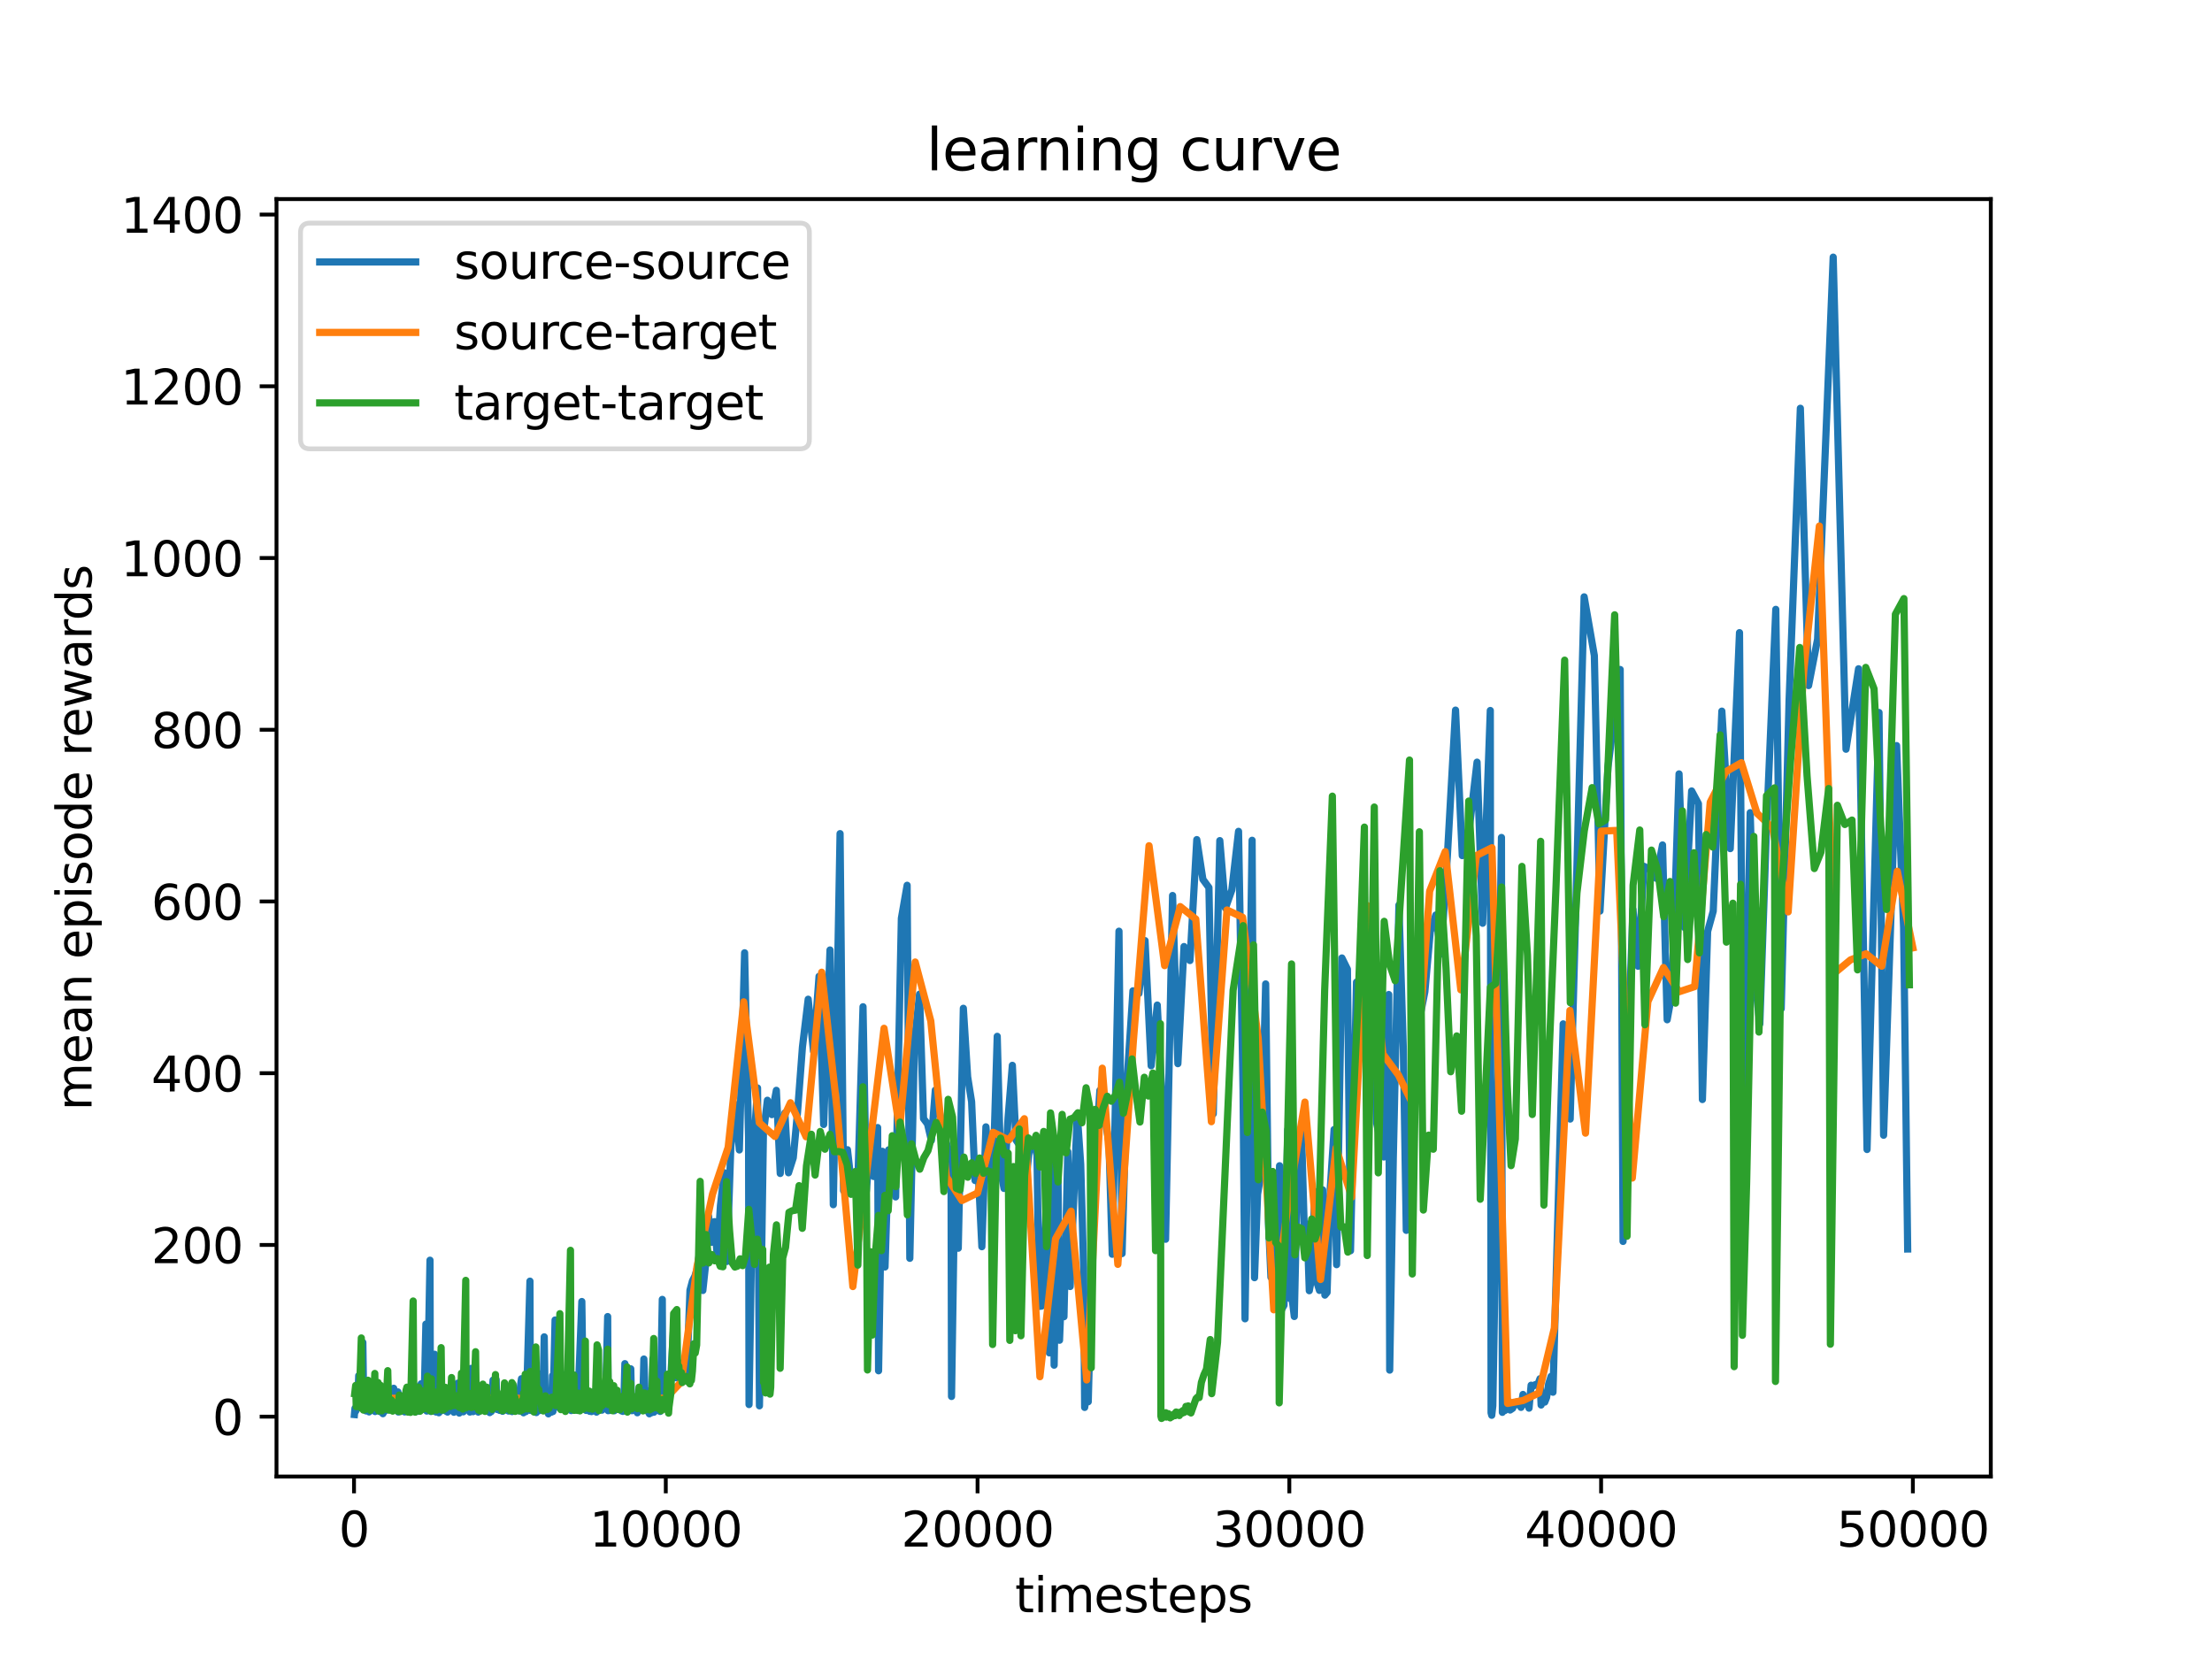 <?xml version="1.0" encoding="utf-8" standalone="no"?>
<!DOCTYPE svg PUBLIC "-//W3C//DTD SVG 1.1//EN"
  "http://www.w3.org/Graphics/SVG/1.1/DTD/svg11.dtd">
<svg xmlns:xlink="http://www.w3.org/1999/xlink" width="460.8pt" height="345.6pt" viewBox="0 0 460.8 345.6" xmlns="http://www.w3.org/2000/svg" version="1.1">
 <defs>
  <style type="text/css">*{stroke-linejoin: round; stroke-linecap: butt}</style>
 </defs>
 <g id="figure_1">
  <g id="patch_1">
   <path d="M 0 345.6 
L 460.8 345.6 
L 460.8 0 
L 0 0 
z
" style="fill: #ffffff"/>
  </g>
  <g id="axes_1">
   <g id="patch_2">
    <path d="M 57.6 307.584 
L 414.72 307.584 
L 414.72 41.472 
L 57.6 41.472 
z
" style="fill: #ffffff"/>
   </g>
   <g id="matplotlib.axis_1">
    <g id="xtick_1">
     <g id="line2d_1">
      <defs>
       <path id="mcdc550fdd4" d="M 0 0 
L 0 3.5 
" style="stroke: #000000; stroke-width: 0.8"/>
      </defs>
      <g>
       <use xlink:href="#mcdc550fdd4" x="73.748" y="307.584" style="stroke: #000000; stroke-width: 0.8"/>
      </g>
     </g>
     <g id="text_1">
      <!-- 0 -->
      <g transform="translate(70.567 322.182) scale(0.1 -0.1)">
       <defs>
        <path id="DejaVuSans-30" d="M 2034 4250 
Q 1547 4250 1301 3770 
Q 1056 3291 1056 2328 
Q 1056 1369 1301 889 
Q 1547 409 2034 409 
Q 2525 409 2770 889 
Q 3016 1369 3016 2328 
Q 3016 3291 2770 3770 
Q 2525 4250 2034 4250 
z
M 2034 4750 
Q 2819 4750 3233 4129 
Q 3647 3509 3647 2328 
Q 3647 1150 3233 529 
Q 2819 -91 2034 -91 
Q 1250 -91 836 529 
Q 422 1150 422 2328 
Q 422 3509 836 4129 
Q 1250 4750 2034 4750 
z
" transform="scale(0.016)"/>
       </defs>
       <use xlink:href="#DejaVuSans-30"/>
      </g>
     </g>
    </g>
    <g id="xtick_2">
     <g id="line2d_2">
      <g>
       <use xlink:href="#mcdc550fdd4" x="138.696" y="307.584" style="stroke: #000000; stroke-width: 0.8"/>
      </g>
     </g>
     <g id="text_2">
      <!-- 10000 -->
      <g transform="translate(122.79 322.182) scale(0.1 -0.1)">
       <defs>
        <path id="DejaVuSans-31" d="M 794 531 
L 1825 531 
L 1825 4091 
L 703 3866 
L 703 4441 
L 1819 4666 
L 2450 4666 
L 2450 531 
L 3481 531 
L 3481 0 
L 794 0 
L 794 531 
z
" transform="scale(0.016)"/>
       </defs>
       <use xlink:href="#DejaVuSans-31"/>
       <use xlink:href="#DejaVuSans-30" x="63.623"/>
       <use xlink:href="#DejaVuSans-30" x="127.246"/>
       <use xlink:href="#DejaVuSans-30" x="190.869"/>
       <use xlink:href="#DejaVuSans-30" x="254.492"/>
      </g>
     </g>
    </g>
    <g id="xtick_3">
     <g id="line2d_3">
      <g>
       <use xlink:href="#mcdc550fdd4" x="203.644" y="307.584" style="stroke: #000000; stroke-width: 0.8"/>
      </g>
     </g>
     <g id="text_3">
      <!-- 20000 -->
      <g transform="translate(187.738 322.182) scale(0.1 -0.1)">
       <defs>
        <path id="DejaVuSans-32" d="M 1228 531 
L 3431 531 
L 3431 0 
L 469 0 
L 469 531 
Q 828 903 1448 1529 
Q 2069 2156 2228 2338 
Q 2531 2678 2651 2914 
Q 2772 3150 2772 3378 
Q 2772 3750 2511 3984 
Q 2250 4219 1831 4219 
Q 1534 4219 1204 4116 
Q 875 4013 500 3803 
L 500 4441 
Q 881 4594 1212 4672 
Q 1544 4750 1819 4750 
Q 2544 4750 2975 4387 
Q 3406 4025 3406 3419 
Q 3406 3131 3298 2873 
Q 3191 2616 2906 2266 
Q 2828 2175 2409 1742 
Q 1991 1309 1228 531 
z
" transform="scale(0.016)"/>
       </defs>
       <use xlink:href="#DejaVuSans-32"/>
       <use xlink:href="#DejaVuSans-30" x="63.623"/>
       <use xlink:href="#DejaVuSans-30" x="127.246"/>
       <use xlink:href="#DejaVuSans-30" x="190.869"/>
       <use xlink:href="#DejaVuSans-30" x="254.492"/>
      </g>
     </g>
    </g>
    <g id="xtick_4">
     <g id="line2d_4">
      <g>
       <use xlink:href="#mcdc550fdd4" x="268.592" y="307.584" style="stroke: #000000; stroke-width: 0.8"/>
      </g>
     </g>
     <g id="text_4">
      <!-- 30000 -->
      <g transform="translate(252.685 322.182) scale(0.1 -0.1)">
       <defs>
        <path id="DejaVuSans-33" d="M 2597 2516 
Q 3050 2419 3304 2112 
Q 3559 1806 3559 1356 
Q 3559 666 3084 287 
Q 2609 -91 1734 -91 
Q 1441 -91 1130 -33 
Q 819 25 488 141 
L 488 750 
Q 750 597 1062 519 
Q 1375 441 1716 441 
Q 2309 441 2620 675 
Q 2931 909 2931 1356 
Q 2931 1769 2642 2001 
Q 2353 2234 1838 2234 
L 1294 2234 
L 1294 2753 
L 1863 2753 
Q 2328 2753 2575 2939 
Q 2822 3125 2822 3475 
Q 2822 3834 2567 4026 
Q 2313 4219 1838 4219 
Q 1578 4219 1281 4162 
Q 984 4106 628 3988 
L 628 4550 
Q 988 4650 1302 4700 
Q 1616 4750 1894 4750 
Q 2613 4750 3031 4423 
Q 3450 4097 3450 3541 
Q 3450 3153 3228 2886 
Q 3006 2619 2597 2516 
z
" transform="scale(0.016)"/>
       </defs>
       <use xlink:href="#DejaVuSans-33"/>
       <use xlink:href="#DejaVuSans-30" x="63.623"/>
       <use xlink:href="#DejaVuSans-30" x="127.246"/>
       <use xlink:href="#DejaVuSans-30" x="190.869"/>
       <use xlink:href="#DejaVuSans-30" x="254.492"/>
      </g>
     </g>
    </g>
    <g id="xtick_5">
     <g id="line2d_5">
      <g>
       <use xlink:href="#mcdc550fdd4" x="333.539" y="307.584" style="stroke: #000000; stroke-width: 0.8"/>
      </g>
     </g>
     <g id="text_5">
      <!-- 40000 -->
      <g transform="translate(317.633 322.182) scale(0.1 -0.1)">
       <defs>
        <path id="DejaVuSans-34" d="M 2419 4116 
L 825 1625 
L 2419 1625 
L 2419 4116 
z
M 2253 4666 
L 3047 4666 
L 3047 1625 
L 3713 1625 
L 3713 1100 
L 3047 1100 
L 3047 0 
L 2419 0 
L 2419 1100 
L 313 1100 
L 313 1709 
L 2253 4666 
z
" transform="scale(0.016)"/>
       </defs>
       <use xlink:href="#DejaVuSans-34"/>
       <use xlink:href="#DejaVuSans-30" x="63.623"/>
       <use xlink:href="#DejaVuSans-30" x="127.246"/>
       <use xlink:href="#DejaVuSans-30" x="190.869"/>
       <use xlink:href="#DejaVuSans-30" x="254.492"/>
      </g>
     </g>
    </g>
    <g id="xtick_6">
     <g id="line2d_6">
      <g>
       <use xlink:href="#mcdc550fdd4" x="398.487" y="307.584" style="stroke: #000000; stroke-width: 0.8"/>
      </g>
     </g>
     <g id="text_6">
      <!-- 50000 -->
      <g transform="translate(382.581 322.182) scale(0.1 -0.1)">
       <defs>
        <path id="DejaVuSans-35" d="M 691 4666 
L 3169 4666 
L 3169 4134 
L 1269 4134 
L 1269 2991 
Q 1406 3038 1543 3061 
Q 1681 3084 1819 3084 
Q 2600 3084 3056 2656 
Q 3513 2228 3513 1497 
Q 3513 744 3044 326 
Q 2575 -91 1722 -91 
Q 1428 -91 1123 -41 
Q 819 9 494 109 
L 494 744 
Q 775 591 1075 516 
Q 1375 441 1709 441 
Q 2250 441 2565 725 
Q 2881 1009 2881 1497 
Q 2881 1984 2565 2268 
Q 2250 2553 1709 2553 
Q 1456 2553 1204 2497 
Q 953 2441 691 2322 
L 691 4666 
z
" transform="scale(0.016)"/>
       </defs>
       <use xlink:href="#DejaVuSans-35"/>
       <use xlink:href="#DejaVuSans-30" x="63.623"/>
       <use xlink:href="#DejaVuSans-30" x="127.246"/>
       <use xlink:href="#DejaVuSans-30" x="190.869"/>
       <use xlink:href="#DejaVuSans-30" x="254.492"/>
      </g>
     </g>
    </g>
    <g id="text_7">
     <!-- timesteps -->
     <g transform="translate(211.444 335.861) scale(0.1 -0.1)">
      <defs>
       <path id="DejaVuSans-74" d="M 1172 4494 
L 1172 3500 
L 2356 3500 
L 2356 3053 
L 1172 3053 
L 1172 1153 
Q 1172 725 1289 603 
Q 1406 481 1766 481 
L 2356 481 
L 2356 0 
L 1766 0 
Q 1100 0 847 248 
Q 594 497 594 1153 
L 594 3053 
L 172 3053 
L 172 3500 
L 594 3500 
L 594 4494 
L 1172 4494 
z
" transform="scale(0.016)"/>
       <path id="DejaVuSans-69" d="M 603 3500 
L 1178 3500 
L 1178 0 
L 603 0 
L 603 3500 
z
M 603 4863 
L 1178 4863 
L 1178 4134 
L 603 4134 
L 603 4863 
z
" transform="scale(0.016)"/>
       <path id="DejaVuSans-6d" d="M 3328 2828 
Q 3544 3216 3844 3400 
Q 4144 3584 4550 3584 
Q 5097 3584 5394 3201 
Q 5691 2819 5691 2113 
L 5691 0 
L 5113 0 
L 5113 2094 
Q 5113 2597 4934 2840 
Q 4756 3084 4391 3084 
Q 3944 3084 3684 2787 
Q 3425 2491 3425 1978 
L 3425 0 
L 2847 0 
L 2847 2094 
Q 2847 2600 2669 2842 
Q 2491 3084 2119 3084 
Q 1678 3084 1418 2786 
Q 1159 2488 1159 1978 
L 1159 0 
L 581 0 
L 581 3500 
L 1159 3500 
L 1159 2956 
Q 1356 3278 1631 3431 
Q 1906 3584 2284 3584 
Q 2666 3584 2933 3390 
Q 3200 3197 3328 2828 
z
" transform="scale(0.016)"/>
       <path id="DejaVuSans-65" d="M 3597 1894 
L 3597 1613 
L 953 1613 
Q 991 1019 1311 708 
Q 1631 397 2203 397 
Q 2534 397 2845 478 
Q 3156 559 3463 722 
L 3463 178 
Q 3153 47 2828 -22 
Q 2503 -91 2169 -91 
Q 1331 -91 842 396 
Q 353 884 353 1716 
Q 353 2575 817 3079 
Q 1281 3584 2069 3584 
Q 2775 3584 3186 3129 
Q 3597 2675 3597 1894 
z
M 3022 2063 
Q 3016 2534 2758 2815 
Q 2500 3097 2075 3097 
Q 1594 3097 1305 2825 
Q 1016 2553 972 2059 
L 3022 2063 
z
" transform="scale(0.016)"/>
       <path id="DejaVuSans-73" d="M 2834 3397 
L 2834 2853 
Q 2591 2978 2328 3040 
Q 2066 3103 1784 3103 
Q 1356 3103 1142 2972 
Q 928 2841 928 2578 
Q 928 2378 1081 2264 
Q 1234 2150 1697 2047 
L 1894 2003 
Q 2506 1872 2764 1633 
Q 3022 1394 3022 966 
Q 3022 478 2636 193 
Q 2250 -91 1575 -91 
Q 1294 -91 989 -36 
Q 684 19 347 128 
L 347 722 
Q 666 556 975 473 
Q 1284 391 1588 391 
Q 1994 391 2212 530 
Q 2431 669 2431 922 
Q 2431 1156 2273 1281 
Q 2116 1406 1581 1522 
L 1381 1569 
Q 847 1681 609 1914 
Q 372 2147 372 2553 
Q 372 3047 722 3315 
Q 1072 3584 1716 3584 
Q 2034 3584 2315 3537 
Q 2597 3491 2834 3397 
z
" transform="scale(0.016)"/>
       <path id="DejaVuSans-70" d="M 1159 525 
L 1159 -1331 
L 581 -1331 
L 581 3500 
L 1159 3500 
L 1159 2969 
Q 1341 3281 1617 3432 
Q 1894 3584 2278 3584 
Q 2916 3584 3314 3078 
Q 3713 2572 3713 1747 
Q 3713 922 3314 415 
Q 2916 -91 2278 -91 
Q 1894 -91 1617 61 
Q 1341 213 1159 525 
z
M 3116 1747 
Q 3116 2381 2855 2742 
Q 2594 3103 2138 3103 
Q 1681 3103 1420 2742 
Q 1159 2381 1159 1747 
Q 1159 1113 1420 752 
Q 1681 391 2138 391 
Q 2594 391 2855 752 
Q 3116 1113 3116 1747 
z
" transform="scale(0.016)"/>
      </defs>
      <use xlink:href="#DejaVuSans-74"/>
      <use xlink:href="#DejaVuSans-69" x="39.209"/>
      <use xlink:href="#DejaVuSans-6d" x="66.992"/>
      <use xlink:href="#DejaVuSans-65" x="164.404"/>
      <use xlink:href="#DejaVuSans-73" x="225.928"/>
      <use xlink:href="#DejaVuSans-74" x="278.027"/>
      <use xlink:href="#DejaVuSans-65" x="317.236"/>
      <use xlink:href="#DejaVuSans-70" x="378.76"/>
      <use xlink:href="#DejaVuSans-73" x="442.236"/>
     </g>
    </g>
   </g>
   <g id="matplotlib.axis_2">
    <g id="ytick_1">
     <g id="line2d_7">
      <defs>
       <path id="m6b91ac811f" d="M 0 0 
L -3.5 0 
" style="stroke: #000000; stroke-width: 0.8"/>
      </defs>
      <g>
       <use xlink:href="#m6b91ac811f" x="57.6" y="295.117" style="stroke: #000000; stroke-width: 0.8"/>
      </g>
     </g>
     <g id="text_8">
      <!-- 0 -->
      <g transform="translate(44.237 298.916) scale(0.1 -0.1)">
       <use xlink:href="#DejaVuSans-30"/>
      </g>
     </g>
    </g>
    <g id="ytick_2">
     <g id="line2d_8">
      <g>
       <use xlink:href="#m6b91ac811f" x="57.6" y="259.342" style="stroke: #000000; stroke-width: 0.8"/>
      </g>
     </g>
     <g id="text_9">
      <!-- 200 -->
      <g transform="translate(31.512 263.141) scale(0.1 -0.1)">
       <use xlink:href="#DejaVuSans-32"/>
       <use xlink:href="#DejaVuSans-30" x="63.623"/>
       <use xlink:href="#DejaVuSans-30" x="127.246"/>
      </g>
     </g>
    </g>
    <g id="ytick_3">
     <g id="line2d_9">
      <g>
       <use xlink:href="#m6b91ac811f" x="57.6" y="223.567" style="stroke: #000000; stroke-width: 0.8"/>
      </g>
     </g>
     <g id="text_10">
      <!-- 400 -->
      <g transform="translate(31.512 227.367) scale(0.1 -0.1)">
       <use xlink:href="#DejaVuSans-34"/>
       <use xlink:href="#DejaVuSans-30" x="63.623"/>
       <use xlink:href="#DejaVuSans-30" x="127.246"/>
      </g>
     </g>
    </g>
    <g id="ytick_4">
     <g id="line2d_10">
      <g>
       <use xlink:href="#m6b91ac811f" x="57.6" y="187.793" style="stroke: #000000; stroke-width: 0.8"/>
      </g>
     </g>
     <g id="text_11">
      <!-- 600 -->
      <g transform="translate(31.512 191.592) scale(0.1 -0.1)">
       <defs>
        <path id="DejaVuSans-36" d="M 2113 2584 
Q 1688 2584 1439 2293 
Q 1191 2003 1191 1497 
Q 1191 994 1439 701 
Q 1688 409 2113 409 
Q 2538 409 2786 701 
Q 3034 994 3034 1497 
Q 3034 2003 2786 2293 
Q 2538 2584 2113 2584 
z
M 3366 4563 
L 3366 3988 
Q 3128 4100 2886 4159 
Q 2644 4219 2406 4219 
Q 1781 4219 1451 3797 
Q 1122 3375 1075 2522 
Q 1259 2794 1537 2939 
Q 1816 3084 2150 3084 
Q 2853 3084 3261 2657 
Q 3669 2231 3669 1497 
Q 3669 778 3244 343 
Q 2819 -91 2113 -91 
Q 1303 -91 875 529 
Q 447 1150 447 2328 
Q 447 3434 972 4092 
Q 1497 4750 2381 4750 
Q 2619 4750 2861 4703 
Q 3103 4656 3366 4563 
z
" transform="scale(0.016)"/>
       </defs>
       <use xlink:href="#DejaVuSans-36"/>
       <use xlink:href="#DejaVuSans-30" x="63.623"/>
       <use xlink:href="#DejaVuSans-30" x="127.246"/>
      </g>
     </g>
    </g>
    <g id="ytick_5">
     <g id="line2d_11">
      <g>
       <use xlink:href="#m6b91ac811f" x="57.6" y="152.018" style="stroke: #000000; stroke-width: 0.8"/>
      </g>
     </g>
     <g id="text_12">
      <!-- 800 -->
      <g transform="translate(31.512 155.817) scale(0.1 -0.1)">
       <defs>
        <path id="DejaVuSans-38" d="M 2034 2216 
Q 1584 2216 1326 1975 
Q 1069 1734 1069 1313 
Q 1069 891 1326 650 
Q 1584 409 2034 409 
Q 2484 409 2743 651 
Q 3003 894 3003 1313 
Q 3003 1734 2745 1975 
Q 2488 2216 2034 2216 
z
M 1403 2484 
Q 997 2584 770 2862 
Q 544 3141 544 3541 
Q 544 4100 942 4425 
Q 1341 4750 2034 4750 
Q 2731 4750 3128 4425 
Q 3525 4100 3525 3541 
Q 3525 3141 3298 2862 
Q 3072 2584 2669 2484 
Q 3125 2378 3379 2068 
Q 3634 1759 3634 1313 
Q 3634 634 3220 271 
Q 2806 -91 2034 -91 
Q 1263 -91 848 271 
Q 434 634 434 1313 
Q 434 1759 690 2068 
Q 947 2378 1403 2484 
z
M 1172 3481 
Q 1172 3119 1398 2916 
Q 1625 2713 2034 2713 
Q 2441 2713 2670 2916 
Q 2900 3119 2900 3481 
Q 2900 3844 2670 4047 
Q 2441 4250 2034 4250 
Q 1625 4250 1398 4047 
Q 1172 3844 1172 3481 
z
" transform="scale(0.016)"/>
       </defs>
       <use xlink:href="#DejaVuSans-38"/>
       <use xlink:href="#DejaVuSans-30" x="63.623"/>
       <use xlink:href="#DejaVuSans-30" x="127.246"/>
      </g>
     </g>
    </g>
    <g id="ytick_6">
     <g id="line2d_12">
      <g>
       <use xlink:href="#m6b91ac811f" x="57.6" y="116.244" style="stroke: #000000; stroke-width: 0.8"/>
      </g>
     </g>
     <g id="text_13">
      <!-- 1000 -->
      <g transform="translate(25.15 120.043) scale(0.1 -0.1)">
       <use xlink:href="#DejaVuSans-31"/>
       <use xlink:href="#DejaVuSans-30" x="63.623"/>
       <use xlink:href="#DejaVuSans-30" x="127.246"/>
       <use xlink:href="#DejaVuSans-30" x="190.869"/>
      </g>
     </g>
    </g>
    <g id="ytick_7">
     <g id="line2d_13">
      <g>
       <use xlink:href="#m6b91ac811f" x="57.6" y="80.469" style="stroke: #000000; stroke-width: 0.8"/>
      </g>
     </g>
     <g id="text_14">
      <!-- 1200 -->
      <g transform="translate(25.15 84.268) scale(0.1 -0.1)">
       <use xlink:href="#DejaVuSans-31"/>
       <use xlink:href="#DejaVuSans-32" x="63.623"/>
       <use xlink:href="#DejaVuSans-30" x="127.246"/>
       <use xlink:href="#DejaVuSans-30" x="190.869"/>
      </g>
     </g>
    </g>
    <g id="ytick_8">
     <g id="line2d_14">
      <g>
       <use xlink:href="#m6b91ac811f" x="57.6" y="44.694" style="stroke: #000000; stroke-width: 0.8"/>
      </g>
     </g>
     <g id="text_15">
      <!-- 1400 -->
      <g transform="translate(25.15 48.494) scale(0.1 -0.1)">
       <use xlink:href="#DejaVuSans-31"/>
       <use xlink:href="#DejaVuSans-34" x="63.623"/>
       <use xlink:href="#DejaVuSans-30" x="127.246"/>
       <use xlink:href="#DejaVuSans-30" x="190.869"/>
      </g>
     </g>
    </g>
    <g id="text_16">
     <!-- mean episode rewards -->
     <g transform="translate(19.07 231.36) rotate(-90) scale(0.1 -0.1)">
      <defs>
       <path id="DejaVuSans-61" d="M 2194 1759 
Q 1497 1759 1228 1600 
Q 959 1441 959 1056 
Q 959 750 1161 570 
Q 1363 391 1709 391 
Q 2188 391 2477 730 
Q 2766 1069 2766 1631 
L 2766 1759 
L 2194 1759 
z
M 3341 1997 
L 3341 0 
L 2766 0 
L 2766 531 
Q 2569 213 2275 61 
Q 1981 -91 1556 -91 
Q 1019 -91 701 211 
Q 384 513 384 1019 
Q 384 1609 779 1909 
Q 1175 2209 1959 2209 
L 2766 2209 
L 2766 2266 
Q 2766 2663 2505 2880 
Q 2244 3097 1772 3097 
Q 1472 3097 1187 3025 
Q 903 2953 641 2809 
L 641 3341 
Q 956 3463 1253 3523 
Q 1550 3584 1831 3584 
Q 2591 3584 2966 3190 
Q 3341 2797 3341 1997 
z
" transform="scale(0.016)"/>
       <path id="DejaVuSans-6e" d="M 3513 2113 
L 3513 0 
L 2938 0 
L 2938 2094 
Q 2938 2591 2744 2837 
Q 2550 3084 2163 3084 
Q 1697 3084 1428 2787 
Q 1159 2491 1159 1978 
L 1159 0 
L 581 0 
L 581 3500 
L 1159 3500 
L 1159 2956 
Q 1366 3272 1645 3428 
Q 1925 3584 2291 3584 
Q 2894 3584 3203 3211 
Q 3513 2838 3513 2113 
z
" transform="scale(0.016)"/>
       <path id="DejaVuSans-20" transform="scale(0.016)"/>
       <path id="DejaVuSans-6f" d="M 1959 3097 
Q 1497 3097 1228 2736 
Q 959 2375 959 1747 
Q 959 1119 1226 758 
Q 1494 397 1959 397 
Q 2419 397 2687 759 
Q 2956 1122 2956 1747 
Q 2956 2369 2687 2733 
Q 2419 3097 1959 3097 
z
M 1959 3584 
Q 2709 3584 3137 3096 
Q 3566 2609 3566 1747 
Q 3566 888 3137 398 
Q 2709 -91 1959 -91 
Q 1206 -91 779 398 
Q 353 888 353 1747 
Q 353 2609 779 3096 
Q 1206 3584 1959 3584 
z
" transform="scale(0.016)"/>
       <path id="DejaVuSans-64" d="M 2906 2969 
L 2906 4863 
L 3481 4863 
L 3481 0 
L 2906 0 
L 2906 525 
Q 2725 213 2448 61 
Q 2172 -91 1784 -91 
Q 1150 -91 751 415 
Q 353 922 353 1747 
Q 353 2572 751 3078 
Q 1150 3584 1784 3584 
Q 2172 3584 2448 3432 
Q 2725 3281 2906 2969 
z
M 947 1747 
Q 947 1113 1208 752 
Q 1469 391 1925 391 
Q 2381 391 2643 752 
Q 2906 1113 2906 1747 
Q 2906 2381 2643 2742 
Q 2381 3103 1925 3103 
Q 1469 3103 1208 2742 
Q 947 2381 947 1747 
z
" transform="scale(0.016)"/>
       <path id="DejaVuSans-72" d="M 2631 2963 
Q 2534 3019 2420 3045 
Q 2306 3072 2169 3072 
Q 1681 3072 1420 2755 
Q 1159 2438 1159 1844 
L 1159 0 
L 581 0 
L 581 3500 
L 1159 3500 
L 1159 2956 
Q 1341 3275 1631 3429 
Q 1922 3584 2338 3584 
Q 2397 3584 2469 3576 
Q 2541 3569 2628 3553 
L 2631 2963 
z
" transform="scale(0.016)"/>
       <path id="DejaVuSans-77" d="M 269 3500 
L 844 3500 
L 1563 769 
L 2278 3500 
L 2956 3500 
L 3675 769 
L 4391 3500 
L 4966 3500 
L 4050 0 
L 3372 0 
L 2619 2869 
L 1863 0 
L 1184 0 
L 269 3500 
z
" transform="scale(0.016)"/>
      </defs>
      <use xlink:href="#DejaVuSans-6d"/>
      <use xlink:href="#DejaVuSans-65" x="97.412"/>
      <use xlink:href="#DejaVuSans-61" x="158.936"/>
      <use xlink:href="#DejaVuSans-6e" x="220.215"/>
      <use xlink:href="#DejaVuSans-20" x="283.594"/>
      <use xlink:href="#DejaVuSans-65" x="315.381"/>
      <use xlink:href="#DejaVuSans-70" x="376.904"/>
      <use xlink:href="#DejaVuSans-69" x="440.381"/>
      <use xlink:href="#DejaVuSans-73" x="468.164"/>
      <use xlink:href="#DejaVuSans-6f" x="520.264"/>
      <use xlink:href="#DejaVuSans-64" x="581.445"/>
      <use xlink:href="#DejaVuSans-65" x="644.922"/>
      <use xlink:href="#DejaVuSans-20" x="706.445"/>
      <use xlink:href="#DejaVuSans-72" x="738.232"/>
      <use xlink:href="#DejaVuSans-65" x="777.096"/>
      <use xlink:href="#DejaVuSans-77" x="838.619"/>
      <use xlink:href="#DejaVuSans-61" x="920.406"/>
      <use xlink:href="#DejaVuSans-72" x="981.686"/>
      <use xlink:href="#DejaVuSans-64" x="1021.049"/>
      <use xlink:href="#DejaVuSans-73" x="1084.525"/>
     </g>
    </g>
   </g>
   <g id="line2d_15">
    <path d="M 73.833 294.679 
L 73.95 293.381 
L 74.106 293.969 
L 74.346 293.121 
L 74.463 293.273 
L 74.729 286.566 
L 74.846 291.859 
L 75.002 291.632 
L 75.223 289.391 
L 75.586 279.659 
L 75.736 290.528 
L 75.872 291.007 
L 75.957 293.438 
L 76.054 292.023 
L 76.125 293.584 
L 76.255 293.925 
L 76.554 293.08 
L 76.664 293.688 
L 76.827 291.818 
L 76.892 294.125 
L 77.191 289.779 
L 77.385 293.697 
L 77.47 293.054 
L 77.567 293.08 
L 77.658 293.465 
L 77.775 293.062 
L 77.898 293.198 
L 78.015 291.97 
L 78.139 294.052 
L 78.262 293.254 
L 78.47 289.124 
L 78.548 293.325 
L 78.71 291.311 
L 78.782 293.77 
L 78.886 292.324 
L 79.022 292.531 
L 79.184 294.077 
L 79.366 293.912 
L 79.483 293.232 
L 79.652 293.192 
L 79.769 294.497 
L 79.912 292.438 
L 79.99 294.146 
L 80.152 290.951 
L 80.211 293.929 
L 80.315 293.151 
L 80.509 289.63 
L 80.607 293.142 
L 80.73 291.317 
L 80.893 293.274 
L 81.055 293.372 
L 81.139 293.664 
L 81.263 291.74 
L 81.354 292.874 
L 81.49 292.804 
L 81.6 292.199 
L 81.724 292.565 
L 82.01 289.202 
L 82.172 293.195 
L 82.308 291.421 
L 82.373 293.598 
L 82.497 293.703 
L 82.627 291.107 
L 82.886 289.955 
L 82.971 294.144 
L 83.289 290.619 
L 83.516 293.326 
L 83.633 292.837 
L 83.731 293.546 
L 83.88 292.872 
L 83.978 293.507 
L 84.101 292.16 
L 84.296 294.132 
L 84.478 292.24 
L 84.627 293.51 
L 84.724 293.358 
L 84.9 290.951 
L 85.069 290.846 
L 85.29 292.866 
L 85.497 289.559 
L 85.595 293.978 
L 85.66 293.767 
L 85.894 288.285 
L 85.984 292.962 
L 86.16 289.29 
L 86.355 289.08 
L 86.524 294.123 
L 86.647 292.697 
L 86.829 288.898 
L 87.043 293.417 
L 87.147 293.502 
L 87.218 293.994 
L 87.413 290.546 
L 87.55 293.827 
L 87.738 288.264 
L 88.037 293.609 
L 88.219 288.65 
L 88.323 293.122 
L 88.719 275.838 
L 88.901 293.949 
L 88.985 293.84 
L 89.576 262.524 
L 89.654 293.305 
L 89.771 294.045 
L 89.914 291.168 
L 89.998 293.045 
L 90.141 293.483 
L 90.55 282.122 
L 90.817 294.148 
L 91.057 290.639 
L 91.167 293.428 
L 91.421 294.304 
L 91.739 292.156 
L 91.804 293.956 
L 92.031 292.312 
L 92.096 293.776 
L 92.239 292.555 
L 92.336 293.669 
L 92.512 292.934 
L 92.661 292.899 
L 92.934 293.993 
L 93.012 293.707 
L 93.109 293.53 
L 93.226 294.158 
L 93.421 291.197 
L 93.824 289.933 
L 93.934 292.384 
L 94.116 291.364 
L 94.207 293.64 
L 94.356 290.786 
L 94.551 294.199 
L 94.61 294.092 
L 94.681 293.842 
L 94.752 293.878 
L 94.811 293.966 
L 95.363 288.134 
L 95.473 292.643 
L 95.675 294.369 
L 95.85 292.898 
L 95.954 293.085 
L 96.064 293 
L 96.305 291.244 
L 96.448 291.567 
L 96.512 294.11 
L 96.59 293.713 
L 96.753 290.415 
L 96.85 292.537 
L 97.032 293.167 
L 97.175 290.601 
L 97.337 293.42 
L 97.441 292.757 
L 97.526 293.054 
L 97.63 292.677 
L 97.818 292.573 
L 97.889 294.158 
L 98.117 285.064 
L 98.396 292.37 
L 98.552 294.074 
L 98.623 293.481 
L 98.695 293.954 
L 98.883 292.298 
L 98.981 292.847 
L 99.266 288.186 
L 99.37 292.847 
L 99.623 294.16 
L 100.111 289.132 
L 100.182 293.794 
L 100.377 291.527 
L 100.572 290.598 
L 100.806 293.795 
L 100.942 290.424 
L 101.156 293.786 
L 101.52 289.998 
L 101.754 289.383 
L 101.91 293.962 
L 102.02 294.275 
L 102.124 293.744 
L 102.254 291.678 
L 102.338 294.058 
L 102.709 287.512 
L 102.819 293.378 
L 102.988 292.026 
L 103.352 287.392 
L 103.507 293.607 
L 103.624 293.388 
L 103.696 293.648 
L 103.8 292.233 
L 103.891 293.585 
L 104.085 293.81 
L 104.254 291.63 
L 104.384 291.724 
L 104.605 293.705 
L 104.696 293.998 
L 104.806 292.358 
L 104.988 292.98 
L 105.099 292.893 
L 105.19 293.762 
L 105.443 291.867 
L 105.534 292.755 
L 105.755 290.317 
L 105.93 293.946 
L 106.04 292.226 
L 106.144 293.262 
L 106.365 290.732 
L 106.475 293.656 
L 106.67 294.062 
L 106.774 292.299 
L 106.943 291.655 
L 107.255 291.385 
L 107.463 289.711 
L 107.554 293.492 
L 107.684 291.878 
L 108.008 290.097 
L 108.119 293.907 
L 108.411 288.835 
L 108.632 287.211 
L 108.898 293.739 
L 108.969 293.516 
L 109.054 294.308 
L 109.353 292.841 
L 109.548 294.063 
L 109.677 291.731 
L 110.398 266.887 
L 110.483 293.809 
L 110.554 293.606 
L 110.775 292.145 
L 110.957 293.526 
L 111.093 291.32 
L 111.301 294.118 
L 111.613 293.167 
L 111.73 294.266 
L 111.86 292.152 
L 112.048 293.078 
L 112.204 291.676 
L 112.327 292 
L 112.386 293.854 
L 112.509 292.024 
L 112.587 293.67 
L 112.86 286.124 
L 113.035 293.542 
L 113.373 278.489 
L 113.535 289.935 
L 113.75 290.056 
L 113.873 292.787 
L 114.237 294.532 
L 114.289 294.331 
L 114.536 291.371 
L 114.808 291.402 
L 114.867 294.18 
L 115.107 286.57 
L 115.185 294.05 
L 115.633 274.979 
L 115.964 293.055 
L 116.094 292.086 
L 116.413 288.36 
L 116.49 293.291 
L 116.763 287.325 
L 116.861 293.452 
L 116.958 293.097 
L 117.075 293.266 
L 117.432 286.379 
L 117.685 293.727 
L 118.309 286.656 
L 118.549 293.566 
L 118.64 293.496 
L 118.861 289.758 
L 118.991 293.847 
L 119.238 289.015 
L 119.309 293.636 
L 119.426 293.56 
L 119.504 293.776 
L 119.614 293.344 
L 119.913 286.471 
L 119.991 293.754 
L 120.076 293.293 
L 120.264 290.478 
L 120.4 291.889 
L 121.206 271.131 
L 121.478 289.934 
L 121.641 290.75 
L 121.777 292.794 
L 121.868 292.643 
L 122.005 291.42 
L 122.095 293.816 
L 122.219 291.354 
L 122.375 292.926 
L 122.492 292.156 
L 122.57 293.695 
L 122.712 292.167 
L 122.836 294.004 
L 122.966 291.409 
L 123.148 293.898 
L 123.219 294.063 
L 123.336 293.303 
L 123.479 290.013 
L 123.713 293.368 
L 123.901 292.944 
L 124.076 293.907 
L 124.2 293.13 
L 124.258 294.171 
L 124.473 289.355 
L 124.55 293.281 
L 124.648 292.71 
L 124.856 293.6 
L 125.2 293.511 
L 125.323 291.75 
L 125.395 293.761 
L 125.531 292.332 
L 125.655 292.721 
L 125.81 292.638 
L 126.012 291.326 
L 126.103 293.374 
L 126.59 274.263 
L 126.681 293.87 
L 126.837 293.392 
L 126.973 293.834 
L 127.096 293.586 
L 127.311 291.296 
L 127.538 293.305 
L 127.674 292.665 
L 127.746 293.712 
L 127.895 292.404 
L 127.967 293.886 
L 128.149 291.003 
L 128.259 293.267 
L 128.395 292.906 
L 128.636 291.468 
L 128.746 292.321 
L 128.921 290.898 
L 129.09 291.143 
L 129.311 293.69 
L 129.389 293.226 
L 129.461 293.915 
L 129.584 291.883 
L 129.74 294.02 
L 129.935 293.272 
L 130.175 284.071 
L 130.402 293.126 
L 130.565 289.587 
L 130.708 290.932 
L 130.798 294.018 
L 130.98 289.66 
L 131.084 293.125 
L 131.402 285.153 
L 131.578 293.417 
L 131.656 293.871 
L 131.779 291.29 
L 131.942 293.794 
L 132.039 293.307 
L 132.13 293.328 
L 132.24 292.964 
L 132.364 291.019 
L 132.585 293.48 
L 132.708 292.248 
L 132.766 294.306 
L 132.857 292.899 
L 133.124 292.674 
L 133.481 293.262 
L 133.585 292.435 
L 133.773 289.844 
L 133.87 293.301 
L 134.13 283.112 
L 134.332 289.1 
L 134.52 289.658 
L 134.611 293.751 
L 134.728 291.774 
L 134.825 293.967 
L 135.014 291.988 
L 135.143 294.08 
L 135.267 294.523 
L 135.475 293.654 
L 135.54 294.153 
L 135.611 293.496 
L 135.676 293.763 
L 135.734 294.296 
L 136.001 283.059 
L 136.235 294.186 
L 136.345 292.369 
L 136.462 292.398 
L 136.592 292.021 
L 136.735 292.274 
L 136.917 289.216 
L 137.105 293.037 
L 137.163 293.854 
L 137.326 290.008 
L 137.514 294.027 
L 137.969 270.69 
L 138.06 293.537 
L 138.157 293.273 
L 138.261 292.901 
L 138.371 293.266 
L 138.54 289.175 
L 138.703 292.507 
L 138.832 291.779 
L 138.956 293.308 
L 139.086 292.3 
L 139.294 292.294 
L 139.696 287.602 
L 140.489 273.753 
L 140.658 286.998 
L 140.911 284.076 
L 141.106 285.929 
L 141.288 286.38 
L 141.463 286.426 
L 141.612 287.481 
L 141.768 287.347 
L 141.956 285.535 
L 142.106 287.572 
L 142.32 283.805 
L 142.496 286.125 
L 142.677 285.839 
L 143.009 286.635 
L 143.255 281.686 
L 143.736 268.774 
L 144.249 266.839 
L 144.775 265.808 
L 145.327 263.918 
L 145.931 259.145 
L 146.412 268.832 
L 146.957 263.732 
L 147.613 253.362 
L 148.211 258.798 
L 148.847 254.491 
L 149.419 261.694 
L 150.081 251.142 
L 150.854 244.284 
L 151.439 262.784 
L 152.244 238.838 
L 153.199 230.07 
L 154.017 239.554 
L 155.115 198.484 
L 155.94 236.849 
L 156.037 292.59 
L 156.868 241.147 
L 157.81 226.646 
L 158.206 292.861 
L 159.031 236.119 
L 159.863 229.202 
L 160.791 232.197 
L 161.727 227.134 
L 162.538 244.455 
L 163.5 231.846 
L 164.26 244.311 
L 165.253 241.181 
L 166.143 231.64 
L 167.163 218.111 
L 168.358 208.157 
L 169.462 219.001 
L 170.624 203.384 
L 171.586 234.253 
L 172.904 197.899 
L 173.593 250.961 
L 175.002 173.659 
L 175.729 248.03 
L 176.541 239.506 
L 177.256 245.781 
L 177.964 247.019 
L 178.671 247.435 
L 179.782 209.722 
L 180.477 248.157 
L 181.256 238.452 
L 182.016 245.091 
L 182.828 234.889 
L 183.023 285.561 
L 183.796 239.835 
L 184.367 263.935 
L 185.127 239.532 
L 185.868 241.714 
L 186.576 249.339 
L 187.771 191.312 
L 188.972 184.42 
L 189.531 262.129 
L 190.505 216.942 
L 191.551 207.102 
L 192.388 233.034 
L 193.22 234.134 
L 194.019 237.573 
L 194.843 227.091 
L 196.578 236.141 
L 198.117 241.357 
L 198.221 290.91 
L 199.02 238.422 
L 199.624 260.028 
L 200.682 210.044 
L 201.579 224.328 
L 202.403 229.505 
L 203.124 245.925 
L 203.826 245.029 
L 204.54 259.711 
L 205.384 234.745 
L 206.105 242.887 
L 206.781 247.663 
L 207.742 215.887 
L 208.476 243.979 
L 209.158 247.574 
L 209.996 232.897 
L 210.892 221.926 
L 211.639 237.476 
L 212.373 238.529 
L 213.113 236.905 
L 213.782 245.532 
L 214.516 238.469 
L 215.289 237.719 
L 216.023 240.624 
L 216.478 272.153 
L 216.991 272.079 
L 217.53 261.754 
L 218.29 241.231 
L 218.595 281.829 
L 219.329 241.108 
L 219.595 284.39 
L 220.335 238.299 
L 220.719 279.197 
L 221.225 266.329 
L 221.641 274.296 
L 222.44 239.915 
L 222.933 268.006 
L 224.414 232.057 
L 225.129 242.518 
L 225.739 264.02 
L 225.953 293.192 
L 226.057 292.519 
L 226.382 288.676 
L 226.583 287.364 
L 226.7 292.011 
L 227.921 245.45 
L 229.123 227.148 
L 231.013 237.945 
L 231.701 261.285 
L 233.104 193.985 
L 233.747 261.144 
L 234.747 225.812 
L 236.014 206.406 
L 237.254 206.965 
L 238.534 195.947 
L 239.807 222.016 
L 241.08 209.371 
L 242.067 228.411 
L 242.814 258.163 
L 244.269 186.547 
L 245.373 221.58 
L 246.652 197.182 
L 247.893 200.095 
L 249.315 174.907 
L 250.582 183.186 
L 251.842 184.9 
L 252.744 232.043 
L 254.108 175.115 
L 255.277 189.186 
L 256.609 185.41 
L 258.012 173.184 
L 258.953 227.201 
L 259.363 274.731 
L 260.837 175.046 
L 261.337 266.167 
L 261.98 248.761 
L 262.655 244.697 
L 263.662 204.969 
L 264.26 254.961 
L 264.76 266.081 
L 265.377 251.666 
L 265.851 269.957 
L 266.559 242.843 
L 267.02 272.732 
L 267.481 271.917 
L 268.267 235.302 
L 268.735 270.514 
L 269.202 270.752 
L 269.624 274.252 
L 270.352 241.371 
L 271.131 235.872 
L 271.696 255.742 
L 272.281 255.002 
L 272.748 268.879 
L 273.248 266.195 
L 273.904 248.24 
L 274.398 267.305 
L 274.872 268.817 
L 275.535 247.865 
L 275.996 269.796 
L 276.457 269.232 
L 277.126 247.461 
L 277.918 235.298 
L 278.438 263.453 
L 279.542 199.564 
L 280.691 201.9 
L 281.334 260.557 
L 282.588 204.597 
L 283.627 205.191 
L 284.907 197.021 
L 285.965 203.52 
L 286.777 233.964 
L 288.29 241.018 
L 289.297 207.178 
L 289.498 285.423 
L 290.245 241.435 
L 291.421 188.537 
L 292.343 218.731 
L 292.954 256.308 
L 294.792 210.137 
L 295.805 211.806 
L 296.824 206.597 
L 297.948 194.076 
L 299.098 190.609 
L 300.189 198.743 
L 301.494 178.626 
L 303.215 147.929 
L 304.618 178.246 
L 306.144 172.045 
L 307.697 158.774 
L 308.859 192.332 
L 310.457 148.008 
L 310.619 294.319 
L 310.756 294.83 
L 310.977 292.86 
L 311.503 262.665 
L 312.782 174.461 
L 312.971 294.216 
L 313.25 292.689 
L 313.503 293.835 
L 314.023 293.212 
L 314.328 291.976 
L 314.581 293.735 
L 315.114 293.375 
L 315.413 292.249 
L 315.698 292.695 
L 316.004 292.041 
L 316.302 292.415 
L 316.582 292.554 
L 316.854 293.181 
L 317.264 290.49 
L 317.621 291.243 
L 317.92 292.592 
L 318.251 291.548 
L 318.524 293.347 
L 318.959 288.566 
L 319.355 288.797 
L 319.816 288.449 
L 320.297 288.592 
L 320.803 287.215 
L 321.044 292.69 
L 321.466 290.394 
L 321.803 292.082 
L 322.174 291.145 
L 322.615 288.273 
L 323.122 286.713 
L 323.512 290.025 
L 325.642 213.294 
L 327.097 233.117 
L 330.006 124.333 
L 332.13 136.568 
L 333.306 189.796 
L 334.968 159.825 
L 337.514 139.47 
L 338.112 258.61 
L 339.015 221.923 
L 340.177 189.467 
L 341.249 201.289 
L 342.463 180.469 
L 343.717 181.119 
L 344.99 182.949 
L 346.334 176.018 
L 347.302 212.434 
L 348.283 206.977 
L 349.776 161.219 
L 350.874 193.192 
L 352.4 164.771 
L 353.81 167.418 
L 354.641 229.05 
L 355.732 194.022 
L 356.895 189.811 
L 358.694 148.143 
L 360.441 176.783 
L 362.37 131.791 
L 363.221 243.769 
L 364.598 169.294 
L 365.611 204.122 
L 366.604 213.3 
L 367.968 173.11 
L 369.93 126.938 
L 371.06 210.151 
L 372.697 145.955 
L 375.048 85.049 
L 376.762 142.821 
L 378.639 133.144 
L 381.887 53.568 
L 384.556 156.078 
L 387.173 139.319 
L 388.94 239.461 
L 391.434 148.428 
L 392.389 236.491 
L 395.097 155.323 
L 396.558 193.257 
L 397.403 260.188 
L 397.403 260.188 
" clip-path="url(#p893d665f26)" style="fill: none; stroke: #1f77b4; stroke-width: 1.5; stroke-linecap: square"/>
   </g>
   <g id="line2d_16">
    <path d="M 76.996 291.286 
L 80.243 291.291 
L 83.49 291.29 
L 86.738 291.293 
L 89.985 291.284 
L 93.233 291.289 
L 96.48 291.289 
L 99.727 291.288 
L 102.975 291.27 
L 106.222 291.282 
L 109.47 291.284 
L 112.717 291.289 
L 115.964 291.275 
L 119.212 291.277 
L 122.459 291.284 
L 125.707 291.298 
L 128.954 291.282 
L 132.201 291.275 
L 135.449 291.279 
L 138.696 291.281 
L 141.943 287.86 
L 145.191 263.871 
L 148.438 248.722 
L 151.686 239.022 
L 154.933 208.701 
L 158.18 233.885 
L 161.428 236.75 
L 164.675 229.72 
L 167.923 236.811 
L 171.17 202.532 
L 174.417 231.412 
L 177.665 268.014 
L 180.912 241.202 
L 184.16 214.211 
L 187.407 235.181 
L 190.654 200.407 
L 193.902 212.693 
L 197.149 245.154 
L 200.396 250.09 
L 203.644 248.516 
L 206.891 235.88 
L 210.139 237.49 
L 213.386 233.047 
L 216.633 286.799 
L 219.881 258.086 
L 223.128 252.311 
L 226.376 287.464 
L 229.623 222.52 
L 232.87 263.386 
L 236.118 216.676 
L 239.365 176.18 
L 242.613 201.159 
L 245.86 188.859 
L 249.107 191.465 
L 252.355 233.674 
L 255.602 189.565 
L 258.85 191.086 
L 262.097 216.209 
L 265.344 272.855 
L 268.592 248.993 
L 271.839 229.581 
L 275.086 266.539 
L 278.334 239.124 
L 281.581 249.406 
L 284.829 188.651 
L 288.076 219.556 
L 291.323 223.953 
L 294.571 230.553 
L 297.818 185.648 
L 301.066 177.413 
L 304.313 206.199 
L 307.56 178.226 
L 310.808 176.597 
L 314.055 292.36 
L 317.303 291.743 
L 320.55 290.2 
L 323.797 276.662 
L 327.045 210.498 
L 330.292 236.055 
L 333.539 173.151 
L 336.787 172.987 
L 340.034 245.412 
L 343.282 208.657 
L 346.529 201.556 
L 349.776 206.606 
L 353.024 205.531 
L 356.271 167.095 
L 359.519 160.755 
L 362.766 158.891 
L 366.013 169.424 
L 369.261 172.474 
L 372.508 189.965 
L 375.756 139.66 
L 379.003 109.584 
L 382.25 202.637 
L 385.498 199.956 
L 388.745 198.694 
L 391.992 201.273 
L 395.24 181.497 
L 398.487 197.453 
" clip-path="url(#p893d665f26)" style="fill: none; stroke: #ff7f0e; stroke-width: 1.5; stroke-linecap: square"/>
   </g>
   <g id="line2d_17">
    <path d="M 73.891 290.337 
L 74.093 288.609 
L 74.209 293.03 
L 74.391 293.034 
L 74.586 291.773 
L 74.69 292.752 
L 74.833 291.729 
L 75.268 278.72 
L 75.353 293.427 
L 75.482 292.298 
L 75.612 292.381 
L 75.697 293.743 
L 75.801 293.393 
L 75.879 293.601 
L 75.989 292.847 
L 76.073 293.629 
L 76.366 291.089 
L 76.658 287.525 
L 76.794 293.105 
L 76.97 292.547 
L 77.178 293.815 
L 77.275 292.491 
L 77.463 293.244 
L 77.626 292.193 
L 77.795 293.079 
L 78.08 286.112 
L 78.158 293.27 
L 78.334 293.231 
L 78.756 288.001 
L 78.886 293.934 
L 79.055 292.398 
L 79.243 288.569 
L 79.36 293.06 
L 79.464 292.803 
L 79.535 293.913 
L 79.652 292.878 
L 79.756 293.313 
L 79.97 290.643 
L 80.055 293.31 
L 80.204 290.252 
L 80.366 293.582 
L 80.776 285.536 
L 80.97 293.387 
L 81.081 293.77 
L 81.198 291.517 
L 81.302 292.608 
L 81.425 291.574 
L 81.562 291.675 
L 81.737 293.616 
L 81.802 293.964 
L 81.99 292.729 
L 82.094 292.827 
L 82.159 293.769 
L 82.269 292.431 
L 82.464 292.168 
L 82.646 292.238 
L 82.802 292.716 
L 82.88 293.97 
L 83.172 290.613 
L 83.38 294.066 
L 83.523 291.123 
L 83.685 291.293 
L 84.101 293.786 
L 84.211 293.393 
L 84.582 289.627 
L 84.763 288.977 
L 84.991 294.166 
L 85.173 291.172 
L 85.439 290.44 
L 85.497 294.232 
L 86.069 271.024 
L 86.225 294.083 
L 86.316 293.354 
L 86.381 293.587 
L 86.504 294.167 
L 86.653 292.372 
L 86.731 293.235 
L 87.011 292.478 
L 87.192 288.977 
L 87.257 293.556 
L 87.394 293.117 
L 87.504 293.988 
L 87.79 289.71 
L 87.939 291.182 
L 88.011 293.609 
L 88.297 290.568 
L 88.491 293.265 
L 88.673 293.439 
L 88.803 292.652 
L 89.037 286.681 
L 89.193 290.602 
L 89.453 288.243 
L 89.524 293.851 
L 89.602 293.148 
L 89.881 287.238 
L 89.953 293.995 
L 90.102 291.013 
L 90.297 292.363 
L 90.44 292.275 
L 90.602 289.973 
L 90.7 293.25 
L 90.875 293.434 
L 90.94 293.764 
L 91.018 293.21 
L 91.083 293.656 
L 91.239 293.114 
L 91.401 290.277 
L 91.557 292.695 
L 91.895 280.742 
L 92.064 293.75 
L 92.161 292.959 
L 92.232 293.729 
L 92.33 292.456 
L 92.395 293.701 
L 92.466 293.44 
L 92.577 292.523 
L 92.778 289.003 
L 92.869 293.391 
L 93.304 289.141 
L 93.622 292.91 
L 93.824 293.001 
L 94.064 286.966 
L 94.376 292.694 
L 94.538 292.801 
L 94.746 291.696 
L 95.032 292.127 
L 95.214 290.76 
L 95.311 292.883 
L 95.467 291.853 
L 95.571 293.049 
L 95.766 293.233 
L 95.87 293.062 
L 96.123 286.068 
L 96.415 293.548 
L 97.026 266.723 
L 97.097 293.286 
L 97.253 290.654 
L 97.656 291.503 
L 97.837 291.026 
L 97.954 292.14 
L 98.11 290.28 
L 98.201 293.202 
L 98.409 290.976 
L 98.513 293.131 
L 98.662 293.009 
L 99.071 281.588 
L 99.208 292.378 
L 99.344 291.483 
L 99.461 293.33 
L 99.611 292.464 
L 99.695 293.77 
L 99.812 292.671 
L 100.072 293.953 
L 100.241 293.028 
L 100.585 288.341 
L 100.767 293.072 
L 100.974 290.783 
L 101.033 294.028 
L 101.228 289.389 
L 101.403 288.975 
L 101.507 292.28 
L 101.65 291.503 
L 101.786 291.827 
L 101.877 292.747 
L 102.007 292.662 
L 102.163 292.357 
L 102.351 292.383 
L 102.546 293.615 
L 102.981 290.777 
L 103.215 286.349 
L 103.326 293.034 
L 103.514 289.943 
L 103.631 293.148 
L 103.845 292.238 
L 104.092 292.529 
L 104.313 292.404 
L 104.391 293.208 
L 104.482 293.069 
L 104.566 293.837 
L 104.637 293.754 
L 104.748 292.934 
L 104.813 293.852 
L 105.099 288.077 
L 105.293 289.081 
L 105.404 293.185 
L 105.716 292.169 
L 105.813 293.136 
L 105.982 292.546 
L 106.086 293.691 
L 106.229 293.285 
L 106.3 293.87 
L 106.638 288.023 
L 106.878 288.407 
L 107.06 290.69 
L 107.131 293.96 
L 107.274 291.086 
L 107.333 294.024 
L 107.547 292.562 
L 107.677 293.079 
L 107.872 292.402 
L 108.028 293.493 
L 108.223 292.82 
L 108.294 293.938 
L 108.385 292.95 
L 108.443 293.922 
L 108.547 292.29 
L 108.645 293.412 
L 108.762 291.691 
L 108.911 293.702 
L 109.073 290.199 
L 109.164 293.207 
L 109.411 286.266 
L 109.567 291.429 
L 109.859 293.509 
L 109.983 292.177 
L 110.45 285.703 
L 110.632 293.555 
L 110.795 292.988 
L 110.989 288.344 
L 111.21 294.131 
L 111.619 280.598 
L 111.847 291.797 
L 112.029 289.193 
L 112.236 289.472 
L 112.516 291.883 
L 112.659 291.558 
L 112.905 293.717 
L 113.016 292.717 
L 113.178 293.933 
L 113.347 293.191 
L 113.626 290.78 
L 113.711 293.324 
L 113.938 292.773 
L 114.029 293.629 
L 114.133 293.429 
L 114.269 292.291 
L 114.367 293.394 
L 114.497 292.59 
L 114.62 292.831 
L 114.834 292.641 
L 114.971 291.057 
L 115.088 292.269 
L 115.425 292.48 
L 115.555 291.842 
L 115.744 292.819 
L 116.633 273.662 
L 116.835 293.655 
L 117.03 293.387 
L 117.198 290.032 
L 117.374 291.993 
L 117.497 291.135 
L 117.621 293.713 
L 117.705 293.237 
L 117.783 294.036 
L 118.121 292.052 
L 118.842 260.461 
L 118.952 292.925 
L 119.075 293.546 
L 119.166 293.123 
L 119.562 286.464 
L 119.634 293.802 
L 119.725 292.825 
L 119.809 293.595 
L 119.887 293.359 
L 120.004 292.825 
L 120.095 293.358 
L 120.29 290.273 
L 120.355 293.822 
L 120.537 290.232 
L 120.745 290.735 
L 120.809 293.912 
L 121.115 291.71 
L 121.413 290.157 
L 121.485 293.569 
L 121.608 291.699 
L 121.94 279.374 
L 122.024 293.055 
L 122.186 291.839 
L 122.401 293.34 
L 122.524 293.273 
L 122.719 289.784 
L 122.81 293.468 
L 122.966 291.128 
L 123.433 293.566 
L 123.758 292.497 
L 123.979 293.089 
L 124.382 280.159 
L 124.68 281.255 
L 124.778 293.849 
L 124.869 292.85 
L 124.973 292.7 
L 125.109 292.129 
L 125.219 292.364 
L 125.33 292.918 
L 125.531 292.747 
L 125.726 292.253 
L 125.875 290.929 
L 126.025 291.296 
L 126.603 281.062 
L 126.752 292.614 
L 127.031 287.83 
L 127.356 291.965 
L 127.532 289.756 
L 127.603 293.884 
L 127.856 288.662 
L 127.947 293.403 
L 128.051 293.342 
L 128.239 293.236 
L 128.551 289.606 
L 128.746 293.625 
L 128.831 293.104 
L 128.934 293.406 
L 129.077 292.872 
L 129.162 293.665 
L 129.344 290.966 
L 129.454 292.885 
L 129.59 291.763 
L 129.811 293.216 
L 130.078 290.634 
L 130.175 292.401 
L 130.617 284.751 
L 130.695 294.167 
L 130.896 291.228 
L 131.084 293.137 
L 131.376 288.178 
L 131.584 293.498 
L 131.734 291.497 
L 131.896 292.404 
L 132.091 290.96 
L 132.455 292.754 
L 132.656 293.034 
L 132.792 293.448 
L 132.903 292.578 
L 133.117 288.978 
L 133.208 293.297 
L 133.286 293.209 
L 133.533 291.457 
L 133.734 293.346 
L 133.877 291.449 
L 133.942 293.925 
L 134.104 290.193 
L 134.247 290.179 
L 134.429 293.742 
L 134.578 291.503 
L 134.689 293.251 
L 134.988 292.587 
L 135.091 293.311 
L 135.254 290.232 
L 135.325 293.708 
L 135.65 290.976 
L 135.754 293.491 
L 136.183 278.835 
L 136.371 293.258 
L 136.527 292.136 
L 136.845 287.725 
L 136.962 293.324 
L 137.066 292.986 
L 137.196 291.927 
L 137.436 293.442 
L 137.514 293.321 
L 137.585 293.738 
L 137.67 293.665 
L 137.741 293.872 
L 137.878 291.534 
L 137.956 293.353 
L 138.17 292.824 
L 138.332 293.313 
L 138.469 293.209 
L 138.579 292.871 
L 138.677 293.588 
L 138.755 293.436 
L 139.034 286.271 
L 139.274 294.386 
L 139.365 293.101 
L 139.742 290.332 
L 140.333 273.629 
L 140.995 272.803 
L 141.177 286.672 
L 141.411 284.584 
L 141.586 286.973 
L 141.762 286.938 
L 141.963 285.935 
L 142.112 288.019 
L 142.281 287.187 
L 142.612 287.42 
L 142.768 287.659 
L 142.95 286.755 
L 143.106 287.726 
L 143.561 288.02 
L 143.704 288.282 
L 143.866 287.445 
L 144.028 287.581 
L 144.243 285.604 
L 144.554 279.921 
L 144.827 281.866 
L 145.126 280.189 
L 145.853 246.102 
L 146.444 263.137 
L 147.094 257.19 
L 147.672 263.089 
L 148.276 261.338 
L 148.873 262.648 
L 149.464 262.181 
L 150.036 263.784 
L 150.608 263.893 
L 151.348 246.164 
L 151.984 256.364 
L 152.549 263.127 
L 153.089 263.948 
L 153.621 263.763 
L 154.173 262.232 
L 154.706 263.653 
L 155.303 261.597 
L 155.985 251.929 
L 157.174 263.401 
L 157.771 258.142 
L 158.317 261.563 
L 158.888 260.28 
L 159.057 287.946 
L 159.22 288.055 
L 159.479 290.176 
L 159.629 288.75 
L 159.765 289.499 
L 160.291 263.963 
L 160.408 290.423 
L 160.551 288.996 
L 161.103 261.392 
L 161.753 255.162 
L 162.285 263.79 
L 162.519 285.043 
L 163.058 262.051 
L 163.643 259.88 
L 164.357 252.552 
L 165.058 252.208 
L 165.714 252.098 
L 166.461 246.989 
L 167.13 255.883 
L 168.001 242.866 
L 169.027 236.283 
L 169.8 244.788 
L 170.871 235.704 
L 171.852 239.399 
L 172.911 236.286 
L 173.807 239.935 
L 174.716 239.887 
L 175.56 240.058 
L 176.47 242.6 
L 177.288 248.801 
L 178.178 244.042 
L 178.71 263.549 
L 179.756 226.393 
L 180.496 247.627 
L 180.711 285.392 
L 181.367 260.761 
L 181.711 278.121 
L 182.328 261.64 
L 183.01 253.186 
L 183.614 260.533 
L 184.341 249.018 
L 185.023 252.218 
L 185.881 236.59 
L 186.628 247.197 
L 187.511 233.746 
L 188.342 238.446 
L 189.018 253.086 
L 189.888 238.282 
L 190.752 241.523 
L 191.603 243.568 
L 192.447 241.18 
L 193.317 239.701 
L 194.142 236.57 
L 195.019 233.818 
L 195.87 235.632 
L 196.623 248.223 
L 197.519 229.01 
L 198.435 232.693 
L 199.214 247.546 
L 199.994 247.881 
L 200.806 241.048 
L 201.605 245.236 
L 202.423 242.224 
L 203.261 244.478 
L 204.073 241.231 
L 204.878 244.421 
L 205.683 243.903 
L 206.45 244.143 
L 206.781 280.086 
L 207.547 240.767 
L 208.444 237.087 
L 209.223 240.599 
L 210.015 240.21 
L 210.359 279.226 
L 211.139 243.016 
L 211.516 277.209 
L 212.321 235.172 
L 212.685 278.264 
L 213.451 244.903 
L 214.23 237.05 
L 215.01 238.822 
L 215.835 236.506 
L 216.62 243.12 
L 217.419 235.699 
L 218.01 259.707 
L 218.842 231.841 
L 219.673 237.86 
L 220.4 246.233 
L 221.264 232.143 
L 222.083 240.18 
L 222.901 233.136 
L 223.7 232.864 
L 224.551 231.807 
L 225.388 233.896 
L 226.252 226.6 
L 227.084 230.986 
L 227.324 284.942 
L 228.155 231.106 
L 228.948 234.436 
L 229.779 230.832 
L 230.669 228.371 
L 231.5 229.407 
L 232.344 228.161 
L 233.221 225.44 
L 234.026 231.918 
L 234.877 227.745 
L 235.832 220.598 
L 236.683 228.035 
L 237.475 233.74 
L 238.384 224.41 
L 239.235 228.326 
L 240.171 223.53 
L 240.723 260.532 
L 241.729 213.255 
L 241.833 295.01 
L 241.957 295.488 
L 242.08 295.425 
L 242.164 294.651 
L 242.262 294.976 
L 242.385 294.378 
L 242.496 295.196 
L 242.84 294.294 
L 242.976 295.205 
L 243.1 294.61 
L 243.236 294.685 
L 243.405 294.496 
L 243.769 295.368 
L 243.912 294.991 
L 244.041 295.156 
L 244.178 295.117 
L 244.658 294.496 
L 244.808 294.907 
L 245.009 294.146 
L 245.366 294.497 
L 245.548 294.24 
L 245.685 294.884 
L 246.048 294.103 
L 246.23 294.411 
L 246.438 293.834 
L 246.62 294.258 
L 246.808 294.138 
L 247.055 292.973 
L 247.263 293.647 
L 247.516 292.872 
L 247.704 294.141 
L 247.919 293.774 
L 248.101 294.346 
L 249.146 291.367 
L 249.491 291.021 
L 249.815 291.143 
L 250.27 287.984 
L 250.783 286.417 
L 251.335 285.2 
L 252.114 279.052 
L 252.42 290.328 
L 253.634 279.65 
L 256.882 206.28 
L 258.966 192.829 
L 259.856 235.925 
L 261.129 196.821 
L 262.136 245.769 
L 262.967 231.68 
L 263.786 235.736 
L 264.357 257.896 
L 265.123 244.036 
L 265.734 258.803 
L 266.364 259.534 
L 266.481 292.244 
L 266.949 273.426 
L 267.689 259.346 
L 269.053 200.809 
L 269.741 261.417 
L 270.443 255.619 
L 271.164 255.945 
L 271.813 262.028 
L 272.495 260.403 
L 273.255 253.935 
L 273.943 258.111 
L 274.697 255.756 
L 275.95 206.308 
L 277.554 165.852 
L 278.568 238.937 
L 279.321 255.605 
L 280.035 255.572 
L 280.782 260.84 
L 281.796 231.808 
L 282.874 209.738 
L 284.231 172.299 
L 284.822 261.552 
L 286.29 168.119 
L 287.121 244.327 
L 288.349 191.928 
L 289.472 200.873 
L 290.635 204.309 
L 293.623 158.331 
L 294.207 265.398 
L 295.681 173.278 
L 296.513 252.077 
L 297.604 236.47 
L 298.578 239.401 
L 299.961 181.388 
L 301.241 201.845 
L 302.209 223.268 
L 303.469 215.802 
L 304.475 231.486 
L 305.956 166.883 
L 307.528 194.943 
L 308.359 249.825 
L 310.477 205.657 
L 311.561 204.878 
L 312.815 184.785 
L 313.977 225.874 
L 314.789 242.825 
L 315.672 237.263 
L 317.049 180.485 
L 318.199 199.025 
L 319.205 232.172 
L 320.946 175.262 
L 321.622 251.043 
L 322.81 217.03 
L 324.142 184.791 
L 325.947 137.52 
L 327.123 208.891 
L 328.513 185.978 
L 330.039 173.059 
L 331.675 164.073 
L 333.072 171.624 
L 334.468 170.816 
L 336.365 128.074 
L 337.768 181.494 
L 338.943 257.53 
L 340.197 184.414 
L 341.593 172.904 
L 342.665 213.48 
L 344.029 177.09 
L 345.373 181.476 
L 346.587 190.973 
L 347.899 183.636 
L 349.049 208.97 
L 350.465 168.915 
L 351.569 199.888 
L 352.887 177.637 
L 354.018 198.508 
L 355.42 173.846 
L 356.791 176.456 
L 358.337 153.076 
L 359.642 196.264 
L 360.993 188.154 
L 361.253 284.701 
L 362.591 184.221 
L 362.974 278.169 
L 363.864 246.166 
L 365.351 174.238 
L 366.423 215 
L 367.994 165.752 
L 369.663 164.126 
L 369.865 287.783 
L 371.151 184.822 
L 373.015 158.425 
L 374.924 134.887 
L 376.444 161.639 
L 377.964 180.935 
L 379.334 177.528 
L 380.951 164.26 
L 381.302 280.025 
L 382.763 167.752 
L 384.316 171.762 
L 385.803 170.832 
L 386.959 202.042 
L 388.667 139.031 
L 390.401 143.491 
L 391.791 172.047 
L 393.006 189.454 
L 394.844 127.958 
L 396.617 124.7 
L 397.76 205.152 
L 397.76 205.152 
" clip-path="url(#p893d665f26)" style="fill: none; stroke: #2ca02c; stroke-width: 1.5; stroke-linecap: square"/>
   </g>
   <g id="patch_3">
    <path d="M 57.6 307.584 
L 57.6 41.472 
" style="fill: none; stroke: #000000; stroke-width: 0.8; stroke-linejoin: miter; stroke-linecap: square"/>
   </g>
   <g id="patch_4">
    <path d="M 414.72 307.584 
L 414.72 41.472 
" style="fill: none; stroke: #000000; stroke-width: 0.8; stroke-linejoin: miter; stroke-linecap: square"/>
   </g>
   <g id="patch_5">
    <path d="M 57.6 307.584 
L 414.72 307.584 
" style="fill: none; stroke: #000000; stroke-width: 0.8; stroke-linejoin: miter; stroke-linecap: square"/>
   </g>
   <g id="patch_6">
    <path d="M 57.6 41.472 
L 414.72 41.472 
" style="fill: none; stroke: #000000; stroke-width: 0.8; stroke-linejoin: miter; stroke-linecap: square"/>
   </g>
   <g id="text_17">
    <!-- learning curve -->
    <g transform="translate(192.964 35.472) scale(0.12 -0.12)">
     <defs>
      <path id="DejaVuSans-6c" d="M 603 4863 
L 1178 4863 
L 1178 0 
L 603 0 
L 603 4863 
z
" transform="scale(0.016)"/>
      <path id="DejaVuSans-67" d="M 2906 1791 
Q 2906 2416 2648 2759 
Q 2391 3103 1925 3103 
Q 1463 3103 1205 2759 
Q 947 2416 947 1791 
Q 947 1169 1205 825 
Q 1463 481 1925 481 
Q 2391 481 2648 825 
Q 2906 1169 2906 1791 
z
M 3481 434 
Q 3481 -459 3084 -895 
Q 2688 -1331 1869 -1331 
Q 1566 -1331 1297 -1286 
Q 1028 -1241 775 -1147 
L 775 -588 
Q 1028 -725 1275 -790 
Q 1522 -856 1778 -856 
Q 2344 -856 2625 -561 
Q 2906 -266 2906 331 
L 2906 616 
Q 2728 306 2450 153 
Q 2172 0 1784 0 
Q 1141 0 747 490 
Q 353 981 353 1791 
Q 353 2603 747 3093 
Q 1141 3584 1784 3584 
Q 2172 3584 2450 3431 
Q 2728 3278 2906 2969 
L 2906 3500 
L 3481 3500 
L 3481 434 
z
" transform="scale(0.016)"/>
      <path id="DejaVuSans-63" d="M 3122 3366 
L 3122 2828 
Q 2878 2963 2633 3030 
Q 2388 3097 2138 3097 
Q 1578 3097 1268 2742 
Q 959 2388 959 1747 
Q 959 1106 1268 751 
Q 1578 397 2138 397 
Q 2388 397 2633 464 
Q 2878 531 3122 666 
L 3122 134 
Q 2881 22 2623 -34 
Q 2366 -91 2075 -91 
Q 1284 -91 818 406 
Q 353 903 353 1747 
Q 353 2603 823 3093 
Q 1294 3584 2113 3584 
Q 2378 3584 2631 3529 
Q 2884 3475 3122 3366 
z
" transform="scale(0.016)"/>
      <path id="DejaVuSans-75" d="M 544 1381 
L 544 3500 
L 1119 3500 
L 1119 1403 
Q 1119 906 1312 657 
Q 1506 409 1894 409 
Q 2359 409 2629 706 
Q 2900 1003 2900 1516 
L 2900 3500 
L 3475 3500 
L 3475 0 
L 2900 0 
L 2900 538 
Q 2691 219 2414 64 
Q 2138 -91 1772 -91 
Q 1169 -91 856 284 
Q 544 659 544 1381 
z
M 1991 3584 
L 1991 3584 
z
" transform="scale(0.016)"/>
      <path id="DejaVuSans-76" d="M 191 3500 
L 800 3500 
L 1894 563 
L 2988 3500 
L 3597 3500 
L 2284 0 
L 1503 0 
L 191 3500 
z
" transform="scale(0.016)"/>
     </defs>
     <use xlink:href="#DejaVuSans-6c"/>
     <use xlink:href="#DejaVuSans-65" x="27.783"/>
     <use xlink:href="#DejaVuSans-61" x="89.307"/>
     <use xlink:href="#DejaVuSans-72" x="150.586"/>
     <use xlink:href="#DejaVuSans-6e" x="189.949"/>
     <use xlink:href="#DejaVuSans-69" x="253.328"/>
     <use xlink:href="#DejaVuSans-6e" x="281.111"/>
     <use xlink:href="#DejaVuSans-67" x="344.49"/>
     <use xlink:href="#DejaVuSans-20" x="407.967"/>
     <use xlink:href="#DejaVuSans-63" x="439.754"/>
     <use xlink:href="#DejaVuSans-75" x="494.734"/>
     <use xlink:href="#DejaVuSans-72" x="558.113"/>
     <use xlink:href="#DejaVuSans-76" x="599.227"/>
     <use xlink:href="#DejaVuSans-65" x="658.406"/>
    </g>
   </g>
   <g id="legend_1">
    <g id="patch_7">
     <path d="M 64.6 93.506 
L 166.614 93.506 
Q 168.614 93.506 168.614 91.506 
L 168.614 48.472 
Q 168.614 46.472 166.614 46.472 
L 64.6 46.472 
Q 62.6 46.472 62.6 48.472 
L 62.6 91.506 
Q 62.6 93.506 64.6 93.506 
z
" style="fill: #ffffff; opacity: 0.8; stroke: #cccccc; stroke-linejoin: miter"/>
    </g>
    <g id="line2d_18">
     <path d="M 66.6 54.57 
L 76.6 54.57 
L 86.6 54.57 
" style="fill: none; stroke: #1f77b4; stroke-width: 1.5; stroke-linecap: square"/>
    </g>
    <g id="text_18">
     <!-- source-source -->
     <g transform="translate(94.6 58.07) scale(0.1 -0.1)">
      <defs>
       <path id="DejaVuSans-2d" d="M 313 2009 
L 1997 2009 
L 1997 1497 
L 313 1497 
L 313 2009 
z
" transform="scale(0.016)"/>
      </defs>
      <use xlink:href="#DejaVuSans-73"/>
      <use xlink:href="#DejaVuSans-6f" x="52.1"/>
      <use xlink:href="#DejaVuSans-75" x="113.281"/>
      <use xlink:href="#DejaVuSans-72" x="176.66"/>
      <use xlink:href="#DejaVuSans-63" x="215.523"/>
      <use xlink:href="#DejaVuSans-65" x="270.504"/>
      <use xlink:href="#DejaVuSans-2d" x="332.027"/>
      <use xlink:href="#DejaVuSans-73" x="368.111"/>
      <use xlink:href="#DejaVuSans-6f" x="420.211"/>
      <use xlink:href="#DejaVuSans-75" x="481.393"/>
      <use xlink:href="#DejaVuSans-72" x="544.771"/>
      <use xlink:href="#DejaVuSans-63" x="583.635"/>
      <use xlink:href="#DejaVuSans-65" x="638.615"/>
     </g>
    </g>
    <g id="line2d_19">
     <path d="M 66.6 69.249 
L 76.6 69.249 
L 86.6 69.249 
" style="fill: none; stroke: #ff7f0e; stroke-width: 1.5; stroke-linecap: square"/>
    </g>
    <g id="text_19">
     <!-- source-target -->
     <g transform="translate(94.6 72.749) scale(0.1 -0.1)">
      <use xlink:href="#DejaVuSans-73"/>
      <use xlink:href="#DejaVuSans-6f" x="52.1"/>
      <use xlink:href="#DejaVuSans-75" x="113.281"/>
      <use xlink:href="#DejaVuSans-72" x="176.66"/>
      <use xlink:href="#DejaVuSans-63" x="215.523"/>
      <use xlink:href="#DejaVuSans-65" x="270.504"/>
      <use xlink:href="#DejaVuSans-2d" x="332.027"/>
      <use xlink:href="#DejaVuSans-74" x="368.111"/>
      <use xlink:href="#DejaVuSans-61" x="407.32"/>
      <use xlink:href="#DejaVuSans-72" x="468.6"/>
      <use xlink:href="#DejaVuSans-67" x="507.963"/>
      <use xlink:href="#DejaVuSans-65" x="571.439"/>
      <use xlink:href="#DejaVuSans-74" x="632.963"/>
     </g>
    </g>
    <g id="line2d_20">
     <path d="M 66.6 83.927 
L 76.6 83.927 
L 86.6 83.927 
" style="fill: none; stroke: #2ca02c; stroke-width: 1.5; stroke-linecap: square"/>
    </g>
    <g id="text_20">
     <!-- target-target -->
     <g transform="translate(94.6 87.427) scale(0.1 -0.1)">
      <use xlink:href="#DejaVuSans-74"/>
      <use xlink:href="#DejaVuSans-61" x="39.209"/>
      <use xlink:href="#DejaVuSans-72" x="100.488"/>
      <use xlink:href="#DejaVuSans-67" x="139.852"/>
      <use xlink:href="#DejaVuSans-65" x="203.328"/>
      <use xlink:href="#DejaVuSans-74" x="264.852"/>
      <use xlink:href="#DejaVuSans-2d" x="304.061"/>
      <use xlink:href="#DejaVuSans-74" x="340.145"/>
      <use xlink:href="#DejaVuSans-61" x="379.354"/>
      <use xlink:href="#DejaVuSans-72" x="440.633"/>
      <use xlink:href="#DejaVuSans-67" x="479.996"/>
      <use xlink:href="#DejaVuSans-65" x="543.473"/>
      <use xlink:href="#DejaVuSans-74" x="604.996"/>
     </g>
    </g>
   </g>
  </g>
 </g>
 <defs>
  <clipPath id="p893d665f26">
   <rect x="57.6" y="41.472" width="357.12" height="266.112"/>
  </clipPath>
 </defs>
</svg>
